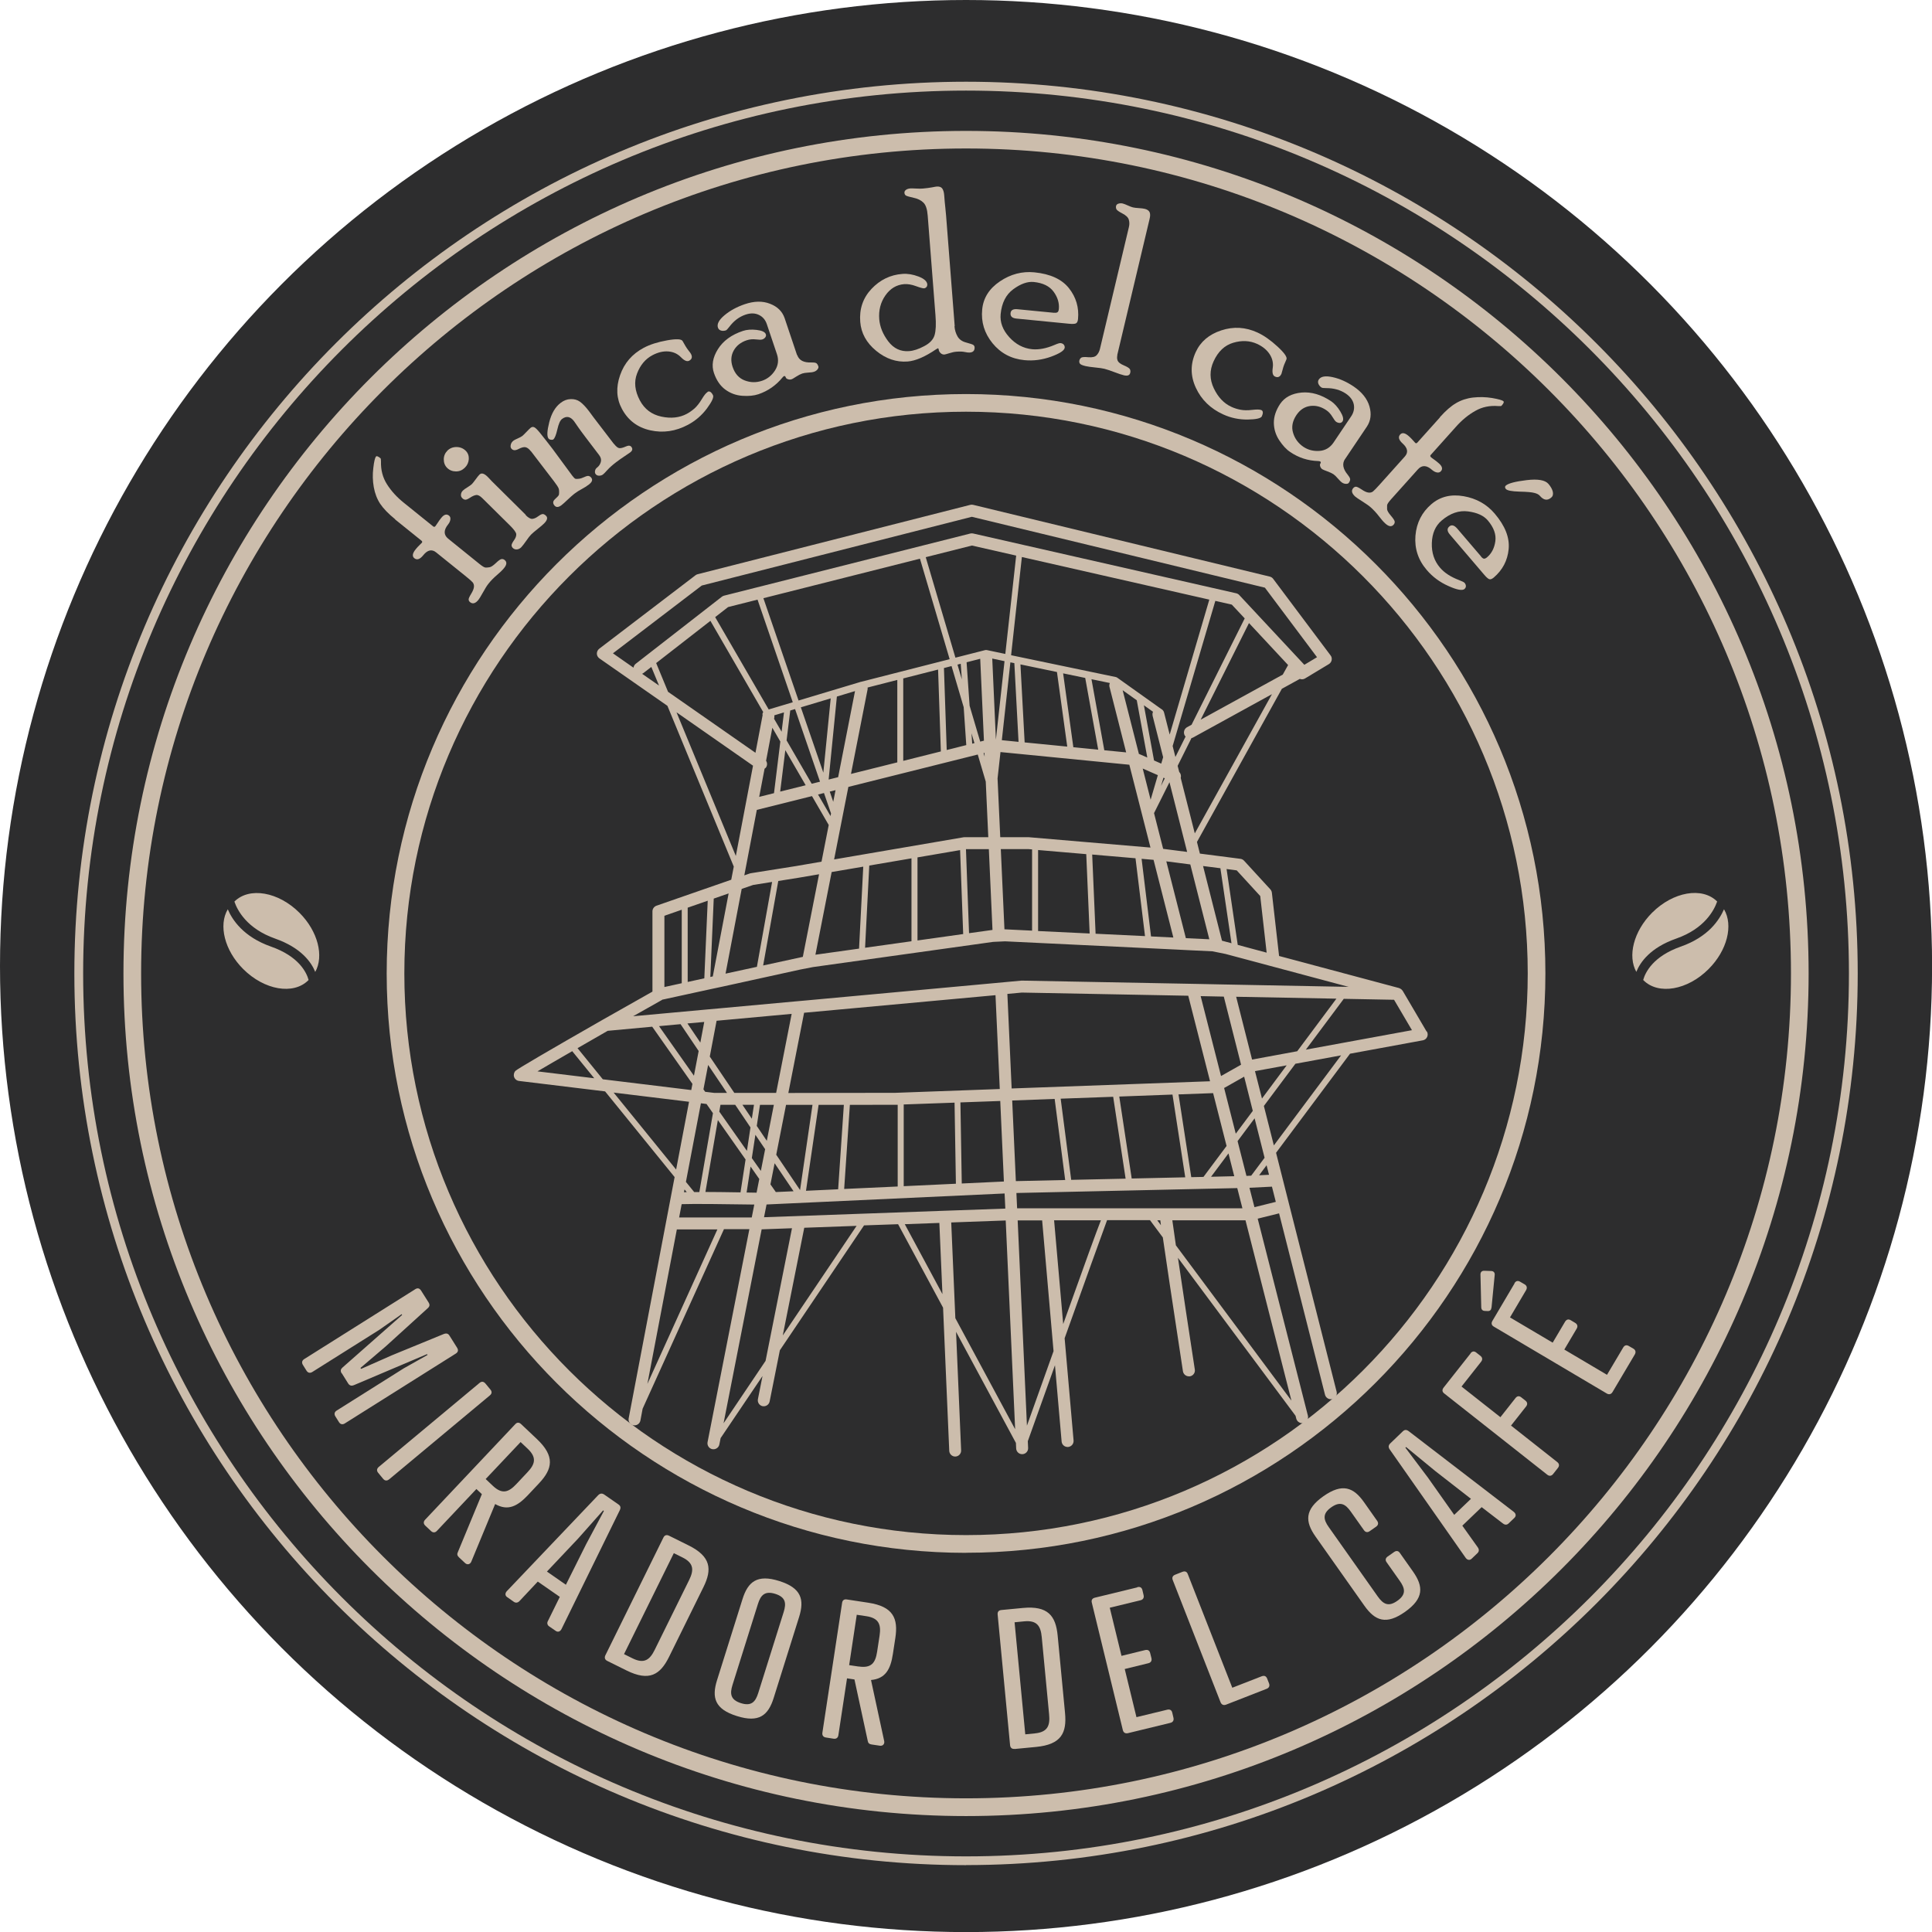 <?xml version="1.0" encoding="UTF-8"?>
<svg id="Capa_2" data-name="Capa 2" xmlns="http://www.w3.org/2000/svg" viewBox="0 0 243.97 243.97">
  <defs>
    <style>
      .cls-1 {
        fill: #ccbdac;
      }

      .cls-1, .cls-2 {
        stroke-width: 0px;
      }

      .cls-2 {
        fill: #2d2d2e;
      }
    </style>
  </defs>
  <g id="Head">
    <g>
      <circle class="cls-2" cx="121.99" cy="121.99" r="121.99"/>
      <g>
        <path class="cls-1" d="M121.99,229.33c-58.67,0-106.4-47.73-106.4-106.4S63.32,16.53,121.99,16.53s106.4,47.73,106.4,106.4-47.73,106.4-106.4,106.4M121.99,18.75c-57.44,0-104.17,46.73-104.17,104.17s46.73,104.17,104.17,104.17,104.17-46.73,104.17-104.17S179.43,18.75,121.99,18.75"/>
        <path class="cls-1" d="M121.99,196.09c-40.34,0-73.16-32.82-73.16-73.16S81.64,49.76,121.99,49.76s73.16,32.82,73.16,73.16-32.82,73.16-73.16,73.16M121.99,51.99c-39.11,0-70.93,31.82-70.93,70.93s31.82,70.93,70.93,70.93,70.93-31.82,70.93-70.93-31.82-70.93-70.93-70.93"/>
        <g>
          <path class="cls-1" d="M43.14,173.42c-.19-.31-.11-.54.11-.73l7.53-6.64-.06-.1-2.81,1.97-8.47,5.33c-.29.18-.56.12-.74-.17l-.45-.72c-.18-.29-.12-.56.17-.74l14.03-8.83c.29-.18.53-.11.72.18l.95,1.5c.18.29.15.51-.13.75l-5.27,4.79-3.2,2.73.08.12,3.85-1.7,6.58-2.7c.35-.13.56-.07.74.22l.95,1.51c.18.29.14.54-.15.73l-14.03,8.83c-.29.18-.56.12-.74-.17l-.45-.72c-.18-.29-.12-.56.17-.74l8.47-5.33,3-1.69-.07-.1-9.24,3.92c-.27.11-.53.07-.71-.21l-.8-1.28Z"/>
          <path class="cls-1" d="M49.13,186.81c-.26.22-.54.19-.75-.07l-.62-.75c-.22-.26-.19-.53.07-.75l12.73-10.61c.26-.22.52-.18.74.08l.62.75c.22.26.21.52-.05.74l-12.73,10.61Z"/>
          <path class="cls-1" d="M62.53,189.92l-3.01,7.27c-.11.3-.45.48-.77.21l-.8-.75c-.21-.2-.25-.41-.14-.63l3.04-7.34-.69-.65-4.98,5.28c-.23.25-.51.26-.76.02l-.71-.67c-.25-.23-.26-.51-.02-.76l11.38-12.06c.23-.25.49-.24.74,0l1.98,1.87c2.32,2.19,1.99,3.78.27,5.61l-1.4,1.49c-1.34,1.42-2.54,2.02-4.13,1.12ZM62.23,187.62c1.2,1.14,2.02.8,2.97-.21l1.4-1.49c.94-.99,1.24-1.84.03-2.98l-.89-.84-4.41,4.67.89.84Z"/>
          <path class="cls-1" d="M69.2,204.68l1.49-3.03-2.78-1.93-2.31,2.46c-.22.23-.48.26-.72.09l-.84-.59c-.28-.19-.27-.51-.03-.76l11.5-12.08c.25-.27.51-.3.79-.11l1.8,1.25c.28.19.32.43.15.76l-7.34,14.97c-.17.33-.45.43-.73.24l-.84-.58c-.22-.15-.3-.42-.14-.69ZM69.06,198.45l2.4,1.67,2.56-5.13,2.24-4.19-.1-.07-3.16,3.56-3.94,4.17Z"/>
          <path class="cls-1" d="M76.69,209.74c-.31-.15-.39-.41-.24-.72l7.33-14.87c.15-.3.4-.37.71-.22l2.44,1.21c2.86,1.41,3.01,3.03,1.9,5.28l-4.34,8.8c-1.12,2.27-2.5,3.14-5.36,1.73l-2.44-1.21ZM79.89,209.42c1.48.73,2.18.15,2.79-1.09l4.34-8.8c.6-1.22.64-2.13-.84-2.86l-1.09-.54-6.29,12.75,1.09.54Z"/>
          <path class="cls-1" d="M100.91,204.19l-3.21,10.22c-.69,2.21-1.86,3.17-4.65,2.29-2.79-.87-3.2-2.33-2.5-4.54l3.21-10.22c.69-2.21,1.86-3.17,4.65-2.29,2.78.88,3.19,2.33,2.5,4.54ZM95.71,202.55l-3.21,10.22c-.35,1.11-.26,1.88,1.06,2.3,1.32.42,1.84-.16,2.19-1.28l3.21-10.22c.35-1.12.26-1.88-1.06-2.3-1.32-.41-1.84.16-2.19,1.28Z"/>
          <path class="cls-1" d="M109.99,212.15l1.66,7.69c.08.31-.1.65-.51.61l-1.08-.16c-.29-.04-.44-.19-.48-.44l-1.68-7.77-.94-.14-1.09,7.17c-.05.34-.27.5-.61.45l-.96-.15c-.34-.05-.5-.27-.45-.61l2.49-16.4c.05-.34.27-.48.61-.42l2.7.41c3.15.48,3.79,1.98,3.41,4.46l-.31,2.02c-.29,1.93-.94,3.11-2.76,3.28ZM108.43,210.44c1.64.25,2.12-.49,2.33-1.86l.31-2.02c.2-1.35-.03-2.22-1.67-2.47l-1.21-.18-.96,6.36,1.21.18Z"/>
          <path class="cls-1" d="M128.13,220.85c-.34.03-.55-.14-.58-.48l-1.57-16.5c-.03-.34.14-.53.48-.56l2.71-.26c3.17-.3,4.15,1,4.39,3.49l.93,9.77c.24,2.52-.47,3.98-3.65,4.29l-2.71.26ZM130.68,218.89c1.65-.16,1.93-1.02,1.8-2.4l-.93-9.76c-.13-1.36-.57-2.15-2.22-1.99l-1.21.12,1.35,14.15,1.21-.12Z"/>
          <path class="cls-1" d="M143.62,200.42c.33-.08.56.04.64.37l.15.64c.08.33-.06.57-.39.65l-3.88.94,1.48,6.08,2.98-.73c.33-.08.56.04.64.37l.16.64c.08.33-.06.57-.39.65l-2.98.73,1.48,6.08,3.88-.94c.33-.08.56.04.64.37l.15.64c.08.33-.06.57-.39.65l-5.35,1.3c-.33.08-.57-.06-.65-.39l-3.92-16.1c-.08-.33.07-.54.4-.62l5.35-1.3Z"/>
          <path class="cls-1" d="M155.6,213.13l3.72-1.45c.32-.12.56-.04.69.28l.24.61c.12.32.01.57-.3.69l-5.12,2c-.32.12-.57.01-.7-.3l-6.04-15.44c-.12-.32,0-.55.31-.67l.91-.36c.32-.12.56-.04.68.28l5.62,14.35Z"/>
          <path class="cls-1" d="M173.9,192.04c.2.28.15.55-.13.75l-.8.56c-.28.2-.55.15-.74-.13l-1.65-2.33c-.67-.96-1.34-1.35-2.47-.55-1.14.8-.99,1.56-.31,2.51l6.18,8.75c.68.96,1.34,1.35,2.47.55,1.14-.8.99-1.56.31-2.52l-1.66-2.35c-.2-.28-.14-.53.14-.73l.8-.56c.28-.2.54-.17.73.11l1.66,2.35c1.33,1.89,1.39,3.4-1,5.09-2.39,1.69-3.79,1.13-5.13-.76l-6.18-8.75c-1.33-1.89-1.39-3.4,1-5.09,2.39-1.68,3.8-1.13,5.13.76l1.64,2.33Z"/>
          <path class="cls-1" d="M189.78,192.38l-2.68-2.06-2.44,2.34,1.96,2.75c.18.26.16.52-.05.72l-.74.71c-.25.23-.55.16-.75-.12l-9.57-13.66c-.22-.3-.19-.56.05-.79l1.58-1.52c.25-.24.49-.23.78,0l13.23,10.16c.29.23.33.52.09.76l-.74.71c-.19.19-.47.21-.71,0ZM183.64,191.29l2.11-2.02-4.52-3.52-3.67-3.02-.09.08,2.86,3.8,3.31,4.69Z"/>
          <path class="cls-1" d="M185.69,170.9c.21-.27.46-.32.73-.1l.52.41c.27.21.3.48.09.75l-2.47,3.13,4.91,3.87,1.9-2.41c.21-.27.46-.31.73-.1l.52.41c.27.21.3.48.09.75l-1.9,2.41,5.83,4.6c.27.21.3.48.09.75l-.6.76c-.21.27-.49.3-.75.09l-13.01-10.26c-.27-.21-.28-.47-.07-.74l3.41-4.32Z"/>
          <path class="cls-1" d="M188.34,165.12c-.03.29-.17.44-.46.44l-.41-.02c-.27-.02-.42-.19-.42-.48l-.1-4.14c.01-.3.19-.46.49-.45l.86.03c.3,0,.48.2.45.49l-.4,4.12ZM191.24,162.05c.17-.29.42-.37.71-.2l.57.33c.29.17.36.44.19.74l-2.03,3.44,5.39,3.19,1.56-2.64c.18-.29.42-.37.71-.2l.57.34c.29.18.36.44.19.73l-1.56,2.64,5.39,3.19,2.04-3.44c.17-.29.42-.37.71-.2l.57.33c.29.17.36.44.19.74l-2.81,4.74c-.17.29-.44.36-.73.19l-14.27-8.45c-.29-.17-.34-.43-.17-.72l2.8-4.74Z"/>
        </g>
        <path class="cls-1" d="M206.64,122.74c-1.13-2-.36-5.13,1.98-7.48,2.66-2.66,6.34-3.3,8.22-1.42,0,0,0,0,0,0-.38,1.09-1.57,3.42-5.16,4.68-3.29,1.15-4.56,2.99-5.05,4.21M217.7,114.83c-.29.66-.78,1.53-1.63,2.39-.86.86-2.08,1.7-3.81,2.31-3.51,1.23-4.49,3.25-4.76,4.22.01.01.02.03.04.04,1.88,1.88,5.56,1.25,8.22-1.42,2.37-2.37,3.13-5.54,1.95-7.54"/>
        <path class="cls-1" d="M39.81,122.74c-.49-1.22-1.76-3.05-5.05-4.21-3.59-1.26-4.79-3.59-5.16-4.68,0,0,0,0,0,0,1.88-1.88,5.56-1.24,8.22,1.42,2.34,2.34,3.11,5.48,1.98,7.48M28.76,114.83c-1.18,1.99-.42,5.17,1.95,7.54,2.66,2.66,6.34,3.3,8.22,1.42.01-.01.02-.03.04-.04-.27-.98-1.25-2.99-4.76-4.22-1.73-.61-2.95-1.45-3.81-2.31-.85-.85-1.35-1.72-1.63-2.39"/>
        <path class="cls-1" d="M121.99,235.53c-62.09,0-112.6-50.51-112.6-112.6S59.9,10.32,121.99,10.32s112.6,50.51,112.6,112.6-50.51,112.6-112.6,112.6M121.99,11.44C60.51,11.44,10.5,61.45,10.5,122.93s50.02,111.49,111.49,111.49,111.49-50.01,111.49-111.49S183.46,11.44,121.99,11.44"/>
        <path class="cls-1" d="M49.9,65.57c-.85-.69-1.48-1.34-1.89-1.95-.4-.61-.67-1.32-.81-2.11-.14-.79-.16-1.59-.06-2.4.09-.81.21-1.29.33-1.45.09-.11.28-.04.58.21.04.03.06.17.06.4-.03,1.08.22,2.04.76,2.89s1.25,1.63,2.14,2.34l3.71,2.99c.09.07.19.05.28-.07.04-.05.14-.19.28-.41.14-.22.29-.43.44-.61.35-.44.68-.53.98-.29.15.12.2.28.17.5-.03.21-.12.41-.28.61-.58.72-.58,1.32,0,1.8l3.95,3.19c.38.31.64.46.78.46.14,0,.31,0,.5-.04.19-.03.45-.2.79-.52.33-.32.57-.49.72-.51.14-.02.28.02.4.12.3.24.28.58-.08,1.02-.21.26-.51.55-.9.88-.39.33-.74.68-1.05,1.07-.2.24-.43.61-.71,1.12-.28.5-.47.81-.56.92-.38.48-.74.58-1.07.31-.11-.09-.17-.19-.18-.32-.02-.12.09-.36.31-.72.22-.36.34-.65.36-.89.02-.23-.04-.43-.17-.58-.13-.15-.45-.43-.95-.83l-3.65-2.94c-.54-.44-1.09-.32-1.63.35-.42.52-.79.65-1.13.38-.3-.24-.24-.63.19-1.15.15-.19.31-.36.47-.51.16-.15.26-.25.29-.29.07-.09.06-.17-.03-.25l-3.35-2.7Z"/>
        <path class="cls-1" d="M56.48,56.92c.31-.31.7-.47,1.16-.47.46,0,.85.16,1.17.47.28.28.41.63.39,1.05-.03.42-.19.79-.5,1.09-.31.31-.68.47-1.11.47-.44,0-.81-.14-1.12-.44-.29-.29-.43-.65-.43-1.08,0-.43.16-.8.45-1.09M66.37,65.04c.34.34.63.5.85.48.23-.02.46-.12.69-.29.24-.18.42-.28.57-.31.14-.03.3.04.48.22.23.23.15.55-.24.95-.17.17-.45.41-.83.71-.38.3-.66.54-.82.7-.16.17-.38.43-.63.81-.26.37-.47.64-.62.8-.16.16-.34.25-.54.27-.2.02-.38-.04-.53-.19-.09-.09-.14-.2-.15-.33,0-.13.1-.34.31-.64.21-.29.3-.56.28-.78-.03-.22-.28-.57-.76-1.05l-3.52-3.48c-.3-.3-.56-.43-.78-.4-.22.03-.47.14-.76.33-.29.19-.5.28-.63.26-.14-.02-.26-.08-.37-.2-.13-.13-.18-.28-.16-.46.02-.18.09-.34.23-.48.12-.12.31-.26.58-.42.27-.17.45-.3.56-.4.12-.12.27-.32.48-.6.2-.28.36-.48.48-.6.25-.26.59-.17,1.03.26.07.07.16.16.27.28s.18.2.22.24l4.35,4.31Z"/>
        <path class="cls-1" d="M67.05,57c-.22-.29-.44-.46-.66-.52-.22-.06-.53.02-.93.23-.4.21-.7.18-.9-.08-.08-.11-.11-.26-.06-.47.04-.2.16-.38.36-.53.09-.06.25-.15.51-.26.26-.11.45-.22.59-.32.09-.07.26-.24.53-.52.27-.28.44-.45.52-.51.15-.12.31-.14.47-.06.16.08.39.31.7.69.51.63,1.04,1.31,1.6,2.04l2.48,3.37c.18.24.32.37.4.4.08.02.22.03.43,0,.21-.02.44-.1.7-.22.26-.12.45-.17.57-.13.13.04.23.11.31.22.2.26.1.54-.3.85-.28.21-.58.41-.91.58s-.64.37-.93.59c-.23.18-.51.43-.85.75-.33.32-.59.55-.77.69-.39.3-.7.31-.92.01-.1-.13-.14-.25-.13-.39,0-.13.12-.29.34-.49.25-.22.38-.38.39-.49.03-.32.02-.57-.04-.74-.06-.17-.26-.48-.59-.91l-2.91-3.8ZM77.54,56.06c.26.33.48.51.67.53.19.02.46-.05.8-.2.34-.16.58-.14.72.04.19.25.14.48-.15.7-.05.04-.3.21-.72.49-.43.29-.78.53-1.06.75-.46.35-.83.68-1.1.98-.27.3-.45.49-.55.56-.14.11-.3.16-.5.16-.19,0-.34-.07-.44-.21-.08-.1-.1-.24-.07-.4.03-.17.11-.3.24-.4.25-.19.41-.43.49-.72.08-.29.01-.58-.21-.87-1.43-1.87-2.31-3.03-2.63-3.5-.32-.46-.5-.72-.54-.78-.46-.6-.97-.7-1.52-.28-.24.18-.43.62-.59,1.32-.16.7-.33,1.12-.51,1.26-.06.05-.16.06-.3.04-.14-.02-.24-.07-.31-.16-.21-.28-.18-.96.1-2.06.28-1.1.75-1.91,1.43-2.43.4-.31.82-.47,1.27-.48.45-.02.84.09,1.18.33.33.24.72.64,1.15,1.21l.56.76,2.58,3.37Z"/>
        <path class="cls-1" d="M89.35,49.48c.24-.13.47.01.68.41.14.26-.12.82-.76,1.69-.65.87-1.44,1.55-2.39,2.06-1.56.83-3.14,1.06-4.76.7-1.62-.36-2.82-1.27-3.59-2.72-.69-1.29-.76-2.7-.23-4.23.53-1.54,1.53-2.69,2.99-3.47.79-.42,1.77-.73,2.94-.94,1.17-.21,1.83-.18,1.97.09.26.48.49.86.7,1.13.21.27.33.43.35.48.21.39.13.68-.22.87-.27.14-.62,0-1.04-.44-.43-.44-.96-.68-1.6-.73-.64-.05-1.31.11-2.01.48-.88.47-1.52,1.23-1.93,2.3-.41,1.06-.29,2.19.35,3.4.59,1.11,1.5,1.79,2.72,2.05,1.22.26,2.29.14,3.21-.35.33-.18.66-.41.97-.68.31-.28.62-.67.92-1.17.3-.5.54-.8.73-.9"/>
        <path class="cls-1" d="M100.67,44.83c.23.67.82.98,1.79.94.24,0,.43.01.56.06.13.05.24.19.32.43.04.12,0,.25-.11.39-.11.14-.25.23-.42.29-.17.06-.42.1-.75.11-.33.02-.58.06-.76.12-.21.07-.46.2-.76.39-.29.19-.49.31-.6.34-.13.04-.27.04-.43-.01-.15-.05-.25-.12-.28-.22-.05-.15-.12-.21-.21-.18-.06.02-.14.08-.21.18-.82,1-1.83,1.7-3.03,2.11-.57.19-1.25.26-2.06.2-.8-.06-1.52-.33-2.15-.8-.63-.47-1.1-1.17-1.41-2.07-.33-.96-.16-1.97.5-3.02.66-1.05,1.71-1.82,3.15-2.3.48-.16,1.06-.21,1.74-.13.67.08,1.06.26,1.16.55.05.14.02.27-.07.39-.09.12-.22.22-.4.27-.12.04-.38.04-.79-.01-.41-.05-.79-.01-1.16.11-.75.25-1.3.69-1.64,1.3-.34.62-.39,1.3-.14,2.05.29.87.8,1.44,1.53,1.72.73.28,1.46.29,2.2.04.67-.23,1.21-.66,1.62-1.29.41-.64.5-1.32.25-2.07l-1.27-3.77c-.19-.57-.53-.96-1.02-1.19-.49-.23-1.04-.24-1.67-.03-.8.27-1.48.78-2.06,1.55-.2.26-.34.41-.43.44-.22.07-.43.08-.62.02-.19-.06-.32-.19-.38-.37-.15-.45.13-.98.84-1.57.71-.59,1.56-1.05,2.53-1.38,1.2-.41,2.27-.43,3.21-.06.94.36,1.55.97,1.84,1.81l1.57,4.67Z"/>
        <path class="cls-1" d="M120.53,41.2c.04.48.17.91.39,1.29.22.38.59.64,1.11.77.52.14.81.24.9.31.08.07.13.16.14.26.03.43-.17.66-.62.69-.14.01-.35-.01-.62-.07-.27-.06-.61-.07-1.03-.04-.28.02-.58.08-.91.19-.33.1-.54.16-.62.17-.18.01-.34-.04-.48-.17-.14-.13-.22-.26-.24-.41-.03-.15-.06-.22-.11-.21l-.22.12c-1.4.95-2.6,1.47-3.6,1.55-1.43.11-2.75-.34-3.98-1.35s-1.9-2.23-2.01-3.66c-.13-1.63.35-3.02,1.42-4.16,1.08-1.14,2.38-1.78,3.91-1.89.65-.05,1.32.06,2.03.33.71.27,1.08.61,1.11,1,0,.13-.03.24-.11.33-.08.09-.19.15-.3.16-.14.01-.49-.08-1.03-.28-.54-.2-1.04-.28-1.48-.25-.97.08-1.76.55-2.37,1.42-.61.87-.87,1.88-.78,3.01.08.97.46,1.9,1.14,2.8.69.9,1.56,1.31,2.62,1.23.57-.04,1.21-.25,1.92-.63.71-.37,1.15-.84,1.31-1.4.16-.56.2-1.39.11-2.49l-.98-12.58c-.06-.81-.24-1.36-.54-1.65-.29-.29-.7-.5-1.23-.61-.52-.12-.85-.21-.97-.28-.12-.07-.19-.19-.2-.37,0-.13.05-.25.19-.35.14-.11.34-.17.6-.19.11,0,.34,0,.69.02s.64.02.85,0c.45-.04.83-.09,1.15-.15.32-.06.52-.1.58-.1.35-.03.59.06.72.25.13.19.21.46.24.81.05.64.09,1.16.14,1.55.04.39.07.73.1,1.04l1.09,13.98Z"/>
        <path class="cls-1" d="M133.09,39.49c.22.02.37,0,.46-.07.09-.07.14-.21.16-.41.07-.74-.15-1.47-.66-2.17-.51-.7-1.34-1.11-2.5-1.23-.8-.08-1.66.23-2.59.91-.93.68-1.46,1.73-1.6,3.14-.1,1.03.26,2,1.08,2.91.82.91,1.79,1.42,2.9,1.53.85.08,1.79-.1,2.82-.54.39-.17.65-.25.77-.23.17.02.31.08.4.19.09.11.13.24.12.38-.04.36-.61.73-1.72,1.14-1.11.4-2.24.55-3.36.44-1.67-.16-3.01-.88-4.04-2.14-1.02-1.26-1.46-2.68-1.3-4.27.14-1.45.89-2.63,2.24-3.54,1.35-.91,2.8-1.29,4.35-1.14,2.01.2,3.47.87,4.37,2.01.9,1.14,1.28,2.44,1.14,3.89-.03.31-.13.5-.29.56-.16.06-.45.07-.86.03l-6.62-.65c-.54-.05-.79-.28-.75-.69.04-.38.33-.55.89-.49l4.61.45Z"/>
        <path class="cls-1" d="M141.1,44.85c-.06.26-.05.49.04.7.09.21.35.41.78.59.43.18.69.35.76.48s.09.3.04.47c-.07.31-.34.41-.8.3-.28-.07-.69-.2-1.23-.41-.54-.2-.95-.34-1.23-.41-.26-.06-.66-.12-1.19-.17-.53-.05-.92-.11-1.19-.17-.38-.09-.61-.19-.7-.3-.09-.11-.11-.25-.08-.4.04-.15.11-.27.23-.36.11-.08.42-.11.91-.06.49.04.84-.04,1.04-.25.2-.21.34-.47.42-.8l3.66-15.4c.08-.33.07-.64-.02-.93-.09-.29-.36-.54-.8-.77-.44-.23-.7-.41-.76-.54-.06-.14-.08-.28-.04-.42.03-.14.14-.24.32-.29.18-.05.35-.05.52-.01.15.04.37.12.65.25.29.13.5.21.64.24.16.04.41.07.74.09.33.02.58.05.74.09.3.07.51.21.61.4.1.2.11.5,0,.92l-4.08,17.17Z"/>
        <path class="cls-1" d="M159.26,51.77c.25.11.27.38.09.79-.12.27-.72.4-1.8.42-1.08.01-2.11-.2-3.09-.65-1.6-.73-2.75-1.85-3.45-3.36s-.7-3.01-.02-4.5c.61-1.33,1.68-2.24,3.23-2.75s3.07-.42,4.57.27c.81.37,1.65.96,2.53,1.77.88.81,1.25,1.35,1.13,1.62-.23.5-.39.91-.47,1.25-.09.33-.14.52-.16.57-.18.4-.46.52-.82.35-.28-.13-.37-.49-.28-1.1.09-.6-.04-1.18-.39-1.72-.35-.54-.88-.98-1.6-1.31-.91-.41-1.91-.46-2.99-.14-1.09.32-1.92,1.1-2.49,2.35-.52,1.14-.51,2.28.03,3.41.54,1.13,1.28,1.91,2.23,2.34.34.16.72.28,1.13.36.41.08.91.09,1.49.02.58-.07.97-.06,1.16.03"/>
        <path class="cls-1" d="M169.85,57.96c-.39.58-.28,1.25.34,1.99.15.19.25.35.29.49.04.14,0,.31-.14.51-.07.11-.2.16-.37.15-.18,0-.34-.06-.48-.15-.15-.1-.33-.28-.55-.53-.21-.25-.4-.43-.56-.54-.19-.12-.44-.24-.77-.36-.33-.12-.54-.21-.64-.27-.11-.08-.2-.19-.25-.34-.05-.15-.05-.27,0-.35.09-.13.09-.22,0-.28-.06-.04-.15-.06-.27-.06-1.29-.04-2.46-.42-3.51-1.13-.5-.33-.97-.84-1.41-1.51-.44-.67-.66-1.4-.67-2.19,0-.79.26-1.58.79-2.38.57-.84,1.47-1.32,2.71-1.44,1.23-.11,2.48.26,3.74,1.1.42.29.81.72,1.16,1.3.35.58.44,1,.27,1.25-.08.12-.2.18-.35.19-.15,0-.31-.05-.46-.15-.1-.07-.26-.28-.47-.63-.21-.35-.47-.64-.79-.85-.66-.44-1.34-.61-2.03-.51-.7.1-1.27.48-1.71,1.13-.51.76-.66,1.51-.43,2.26.22.74.66,1.33,1.31,1.77.59.39,1.26.56,2.01.51s1.35-.41,1.79-1.06l2.22-3.3c.33-.49.44-1.01.33-1.53-.12-.53-.45-.97-.99-1.34-.7-.47-1.52-.7-2.48-.7-.33,0-.53-.02-.61-.08-.19-.13-.32-.29-.39-.48-.07-.19-.05-.37.06-.53.27-.4.85-.49,1.76-.29s1.78.6,2.63,1.17c1.05.71,1.72,1.55,2,2.51.28.97.17,1.82-.32,2.56l-2.75,4.09Z"/>
        <path class="cls-1" d="M181.83,52.68c.73-.82,1.41-1.41,2.05-1.78.63-.37,1.35-.61,2.14-.7.8-.09,1.6-.07,2.4.06.8.14,1.28.27,1.43.41.1.09.02.28-.24.57-.03.04-.17.05-.4.04-1.08-.09-2.05.11-2.92.61-.87.49-1.69,1.16-2.45,2.02l-3.18,3.55c-.08.09-.06.18.06.29.05.05.18.14.4.3.21.15.41.31.59.47.42.37.5.71.24.99-.13.14-.29.19-.5.15-.21-.04-.41-.15-.6-.31-.69-.62-1.29-.65-1.8-.08l-3.39,3.78c-.32.36-.49.61-.5.76,0,.14,0,.31,0,.5.02.19.18.46.48.81.3.35.46.6.48.74s-.03.28-.14.4c-.26.29-.6.24-1.02-.13-.25-.22-.52-.53-.83-.94-.31-.41-.65-.77-1.01-1.1-.23-.21-.59-.46-1.08-.77-.49-.31-.79-.51-.89-.6-.46-.41-.54-.77-.26-1.09.09-.1.2-.16.33-.17.13,0,.36.11.71.34.35.24.63.37.87.4.23.03.43-.02.58-.14.16-.13.45-.43.88-.91l3.13-3.49c.47-.52.38-1.07-.26-1.65-.5-.45-.6-.83-.32-1.14.26-.29.64-.21,1.14.25.18.16.34.33.49.5.15.17.24.27.27.3.09.08.17.07.25-.01l2.87-3.2Z"/>
        <path class="cls-1" d="M187.02,70.28c.14.17.27.26.38.27.11,0,.24-.05.4-.19.57-.49.91-1.16,1.03-2.02.12-.86-.2-1.73-.95-2.62-.52-.61-1.35-.99-2.5-1.14-1.14-.15-2.25.23-3.33,1.15-.79.67-1.2,1.62-1.24,2.84-.04,1.22.3,2.26,1.03,3.11.55.65,1.35,1.17,2.4,1.57.4.15.64.27.71.36.11.13.16.27.16.41,0,.14-.07.26-.18.36-.27.23-.95.11-2.03-.38-1.08-.48-1.99-1.15-2.73-2.02-1.09-1.27-1.56-2.72-1.43-4.34.14-1.62.81-2.95,2.02-3.98,1.11-.95,2.47-1.28,4.07-1,1.6.28,2.91,1.01,3.92,2.2,1.31,1.54,1.9,3.03,1.76,4.48-.14,1.45-.77,2.64-1.88,3.59-.24.2-.44.27-.59.2-.16-.07-.37-.26-.64-.58l-4.32-5.06c-.35-.41-.37-.75-.06-1.01.29-.25.62-.16.99.26l3.01,3.52ZM195.53,61.1c.31.36.49.7.56,1.01.06.32,0,.56-.21.73-.48.41-.95.33-1.43-.23-.13-.16-.36-.28-.67-.36-.31-.09-.95-.15-1.92-.17-.97-.03-1.53-.14-1.7-.33-.14-.17-.14-.32,0-.44.33-.28,1.2-.51,2.62-.68,1.42-.17,2.33-.01,2.75.47"/>
        <path class="cls-1" d="M180.15,130.26l-3.02-5.14s0,0-.01-.01c-.06-.09-.14-.17-.23-.23-.03-.02-.06-.03-.1-.05-.04-.02-.07-.05-.12-.06l-15.15-4.05-.91-7.99c-.02-.16-.09-.31-.19-.42l-3.32-3.62c-.12-.13-.28-.22-.46-.24l-5.12-.66-.37-1.47,10.72-19.34,2.27-1.25c.21.08.44.07.65-.05l3.02-1.82c.18-.11.31-.29.35-.5.04-.21,0-.43-.14-.6l-7.25-9.67c-.1-.14-.26-.24-.43-.28l-37.45-9.06c-.12-.03-.25-.03-.36,0l-34.43,8.76c-.1.02-.19.07-.27.13l-12.16,9.28c-.19.15-.3.37-.3.62,0,.24.13.46.32.6l8.59,5.99,8.38,20.3-.32,1.66-9.44,3.28c-.3.11-.51.39-.51.71v10.14l-6.26,3.54s0,0,0,0c0,0,0,0,0,0-7.07,4.04-10.78,6.22-11.03,6.46-.2.2-.27.51-.18.78.09.27.34.47.62.5,3.01.36,6.99.85,10.87,1.32l8.78,10.82-5.8,30.46c-.08.41.19.81.6.88.05,0,.1.01.14.01.35,0,.67-.25.74-.61l.28-1.49,10.27-22.67h3.21s-5.28,26.89-5.28,26.89c-.08.41.19.81.6.89.05.01.1.01.15.01.35,0,.67-.25.74-.61l.16-.8,5.29-7.84-.58,2.92c-.08.41.18.81.59.89.05.01.1.01.15.01.35,0,.67-.25.74-.61l1.29-6.46,10.63-15.77,4.3-.15,5.68,10.54.78,18.08c.02.4.35.72.75.72.01,0,.02,0,.03,0,.42-.02.74-.37.72-.79l-.64-14.96,7.56,14.03.03.7c.02.4.35.72.75.72.01,0,.02,0,.04,0,.42-.02.74-.37.72-.79l-.04-.85c1-2.8,2.2-6.16,3.43-9.59l.84,9.63c.03.39.36.69.75.69.02,0,.04,0,.07,0,.42-.04.72-.4.69-.82l-1.13-12.91c2.4-6.71,4.65-12.99,5.36-14.91h5.42l1.62,2.18c.36,2.52,1.09,7.39,2.54,16.9.06.37.38.64.75.64.04,0,.08,0,.12,0,.41-.06.7-.45.63-.86-.67-4.36-1.53-10.03-2.13-14.11l14.85,19.95.09.36c.09.34.39.57.73.57.06,0,.13,0,.19-.02.4-.1.65-.51.55-.92l-6.34-24.88,2.7-.67,5.8,22.9c.09.34.39.57.73.57.06,0,.12,0,.19-.02.4-.1.65-.51.55-.92l-5.99-23.62s0,0,0,0c0,0,0,0,0,0l-1.66-6.56,9.34-12.51,9.19-1.69c.24-.04.45-.2.55-.43.1-.22.09-.48-.04-.7ZM156.17,109.91l2.97,3.24.81,7.15-3.65-.98-1.41-9.58,1.28.17ZM154.11,109.64l1.4,9.47-1.2-.32-2.39-9.43,2.2.28ZM152.7,118.61l-2.95-.14-2.47-9.7,3.03.39,2.4,9.45ZM129.89,105.72h-3.58l-.34-7.42.37-3.33,16.27,1.6,2.67,10.46-15.39-1.31ZM137.6,117.88l-6.51-.31v-10.23l6.08.52.43,10.02ZM130.33,107.27v10.25l-3.49-.17-.46-10.13h3.44s.51.04.51.04ZM105.33,108.53l1.8-9.16,16.34-4.09,1.01,3.42.32,7.02h-3s-.09,0-.13.01l-16.35,2.8ZM121.63,117.95l-5.77.81v-10.49l5.38-.92.39,10.61ZM115.1,108.39v10.47l-5.86.82.53-10.38,5.33-.91ZM149.59,92.87c.03.06.09.09.13.13l-1.29,2.59-.35-1.38,5.39-18.33,2.08.47,1.63,1.74-6.71,13.43-.57.31c-.36.2-.5.66-.3,1.03ZM134.25,85.03l2.79.58,1.64,9.06-3.14-.31-1.29-9.33ZM134.77,94.28l-5.38-.53-.53-9.85,4.61.96,1.3,9.42ZM137.83,85.77l2.32.48c-.06.15-.09.31-.05.47l2.11,8.29-2.76-.27-1.62-8.97ZM141.77,87.16l1.78,1.27,1.33,7.23-1.03-.45s-.02,0-.03,0l-2.05-8.04ZM145.54,90.35l1.34,5.27-.24.81-.91-.4-1.28-6.97,1.15.82c-.06.15-.09.31-.05.47ZM146.91,98.2l.18.08-.48.97.31-1.04ZM146.21,97.89l-.91,3.1-1-3.94,1.92.84ZM147.68,98.78l2.23,8.8-3.03-.39-1.15-4.51,1.95-3.9ZM147.71,92.78l-.71-2.79c-.05-.22-.2-.38-.39-.48l-5.52-3.93c-.05-.04-.11-.06-.17-.08l-13.24-2.76,1.36-12.4,23.67,5.38-5.01,17.06ZM128.62,93.68l-2.11-.21,1.08-9.83.5.1.53,9.94ZM126.95,82.58l-2.33-.49c-.07-.01-.14-.01-.2,0l-3.77.96-3.75-12.69,5.83-1.47,5.59,1.27-1.37,12.41ZM122.44,89.13l-.38-5.5,1.72-.44.47,10.34-.47.12-1.34-4.53ZM123.05,93.84l-.28.07-.09-1.31.37,1.24ZM124.32,95.07l.02.48-.13-.45.11-.03ZM121.69,89.26l.33,4.83-2.47.62-.35-10.35.96-.25,1.52,5.15ZM120.9,83.93l.42-.11.14,1.97-.55-1.86ZM119.92,83.24l-11.2,2.86c-.05,0-.1.02-.15.04l-7.73,2.32-4.44-12.92,19.77-4.99,3.75,12.69ZM118.81,94.89l-4.75,1.19v-10.41l4.4-1.12.35,10.34ZM97.78,90.33l1.22-.37-.3,2.44c-.31-.54-.63-1.09-.95-1.63l.03-.16c.02-.1.01-.19,0-.28ZM99.17,94.73c.91,1.58,1.79,3.08,2.57,4.43l-3.22.8.65-5.24ZM99.33,93.48l.46-3.76.61-.18,3.15,9.17-1.05.26c-.95-1.64-2.04-3.52-3.18-5.49ZM101.13,89.32l3.77-1.13-.93,9.38-2.84-8.25ZM104.05,100.14l.89,2.58-.06.33c-.4-.7-.94-1.62-1.58-2.72l.75-.19ZM104.78,99.96l.73-.18-.29,1.47-.44-1.29ZM104.64,98.44l1.04-10.48,2.29-.69-2.13,10.87-1.2.3ZM109.56,86.99c.01-.06,0-.11,0-.17l3.75-.96v10.41l-5.85,1.46,2.11-10.74ZM100.11,88.68l-3.04.91c-3.08-5.31-5.97-10.31-6.76-11.66l1.63-1.27,3.72-.94,4.45,12.96ZM96.73,96.91c.18-.26.17-.59.01-.84l.79-4.17c.34.58.68,1.17,1.01,1.74l-.8,6.52-1.87.47.68-3.56c.06-.05.13-.09.18-.15ZM102.53,100.52c.96,1.66,1.71,2.94,2.12,3.66l-.91,4.63-3.19.55-5.74.91s-.09.02-.13.03l-.69.24,1.58-8.27,6.97-1.74ZM100.79,110.85l2.64-.45-2.05,10.43-5.01,1.09,1.91-10.67,2.5-.4ZM105.02,110.12l3.99-.68-.53,10.35-5.51.77,2.05-10.44ZM124.87,107.23l.46,10.2-2.96.41-.39-10.61h2.88ZM125.29,83.16l1.56.33-1.09,9.91h0s-.46-10.24-.46-10.24ZM143.39,108.38l1.2,9.83-6.24-.3-.43-10,5.47.47ZM144.16,108.45l1.51.13,2.5,9.81-2.82-.14-1.19-9.8ZM150.88,105.25l-1.78-7.01c.08-.28,0-.57-.19-.76l-.2-.77,1.75-3.51c.05-.02.1-.01.15-.04l10.01-5.5-9.75,17.59ZM162,85.18l-10.38,5.7,6.1-12.2,4.94,5.3-.67,1.2ZM79.99,84.31l-2.59-1.81,11.22-8.56,34.1-8.68,37.01,8.95,6.58,8.78-1.6.96-8.22-8.81c-.1-.11-.24-.19-.38-.22l-33.22-7.55c-.11-.03-.24-.02-.35,0l-31.11,7.85c-.1.03-.2.07-.28.14l-10.87,8.46c-.16.12-.25.3-.28.48ZM81.09,85.08s.08-.03.11-.05l1.05-.81.97,2.35-2.13-1.48ZM82.86,83.73l6.85-5.33c.83,1.43,3.66,6.32,6.67,11.52-.08.11-.12.24-.08.38,0,0,0,0,0,0,0,0,0,.01,0,.02l-.9,4.74-11.04-7.7-1.5-3.63ZM85.43,89.95l9.66,6.74-2.17,11.4-7.49-18.14ZM93.66,112.25l1.45-.5,2.39-.38-1.92,10.72-3.96.86,2.04-10.7ZM90.14,113.47l1.87-.65-2,10.48-.31.07.43-9.9ZM89.37,113.74l-.43,9.8-2.1.46v-9.36s0-.01,0-.02l2.53-.88ZM83.9,115.64l2.19-.76v9.28l-2.19.48v-9ZM83.72,126.22l5.87-1.28,1.73-.37h0s9.75-2.14,9.75-2.14l1.6-.31,22.74-3.18,1.51-.07,21.65,1.04,1.58.08,2.95.14,1.64.33,15.56,4.16-14.57-.28-1.56-.03-2.92-.06-1.57-.03-20.68-.39-1.84.17-1.51.14-23.8,2.19-1.57.14-9.49.87-1.56.14-9.28.85,3.79-2.14ZM158.01,148.46l-.61.03-1.12-4.39,2.15-2.88,1.26,4.98-1.69,2.26ZM159.94,147.14l.31,1.21-1.25.06.95-1.27ZM152.8,136.54l-25.05.91-.54-11.94,1.83-.17,21.01.4,2.75,10.79ZM151.62,125.79l2.92.06,2.18,8.6-2.53,1.43-2.57-10.08ZM140.57,138.5l1.57,10.34-6.87.15-1.33-10.25,6.63-.24ZM141.33,138.47l6.73-.25,1.61,10.45-6.76.15-1.57-10.35ZM148.82,138.2l4.37-.16,1.7,6.67-2.92,3.91-1.54.03-1.61-10.46ZM155.13,145.65l.73,2.88-2.93.07,2.2-2.95ZM154.58,137.39l2.53-1.43,1.09,4.32-2.15,2.88-1.47-5.77ZM158.48,135.26l4-.73-3.12,4.19-.88-3.45ZM158.11,133.8l-2.01-7.93,12.66.24-4.95,6.64-5.7,1.05ZM113.07,138c-3.08,0-8.65.01-13.52.02l1.99-10.13,24.17-2.22.54,11.85-13.18.48ZM120.7,149.48l-6.58.31v-10.32l6.42-.23.17,10.25ZM113.36,139.5v10.33l-6.76.31.72-10.62c1.94,0,3.89,0,5.78-.01h.26ZM86.62,149.23l1.89-9.91c.27.03.51.06.71.09l.81,1.16-1.72,9.96c-.23,0-.45,0-.65,0l-1.05-1.29ZM86.71,150.54c-.12,0-.24,0-.34.01l.07-.35.28.34ZM92.73,138.01l-3.1-4.59.86-4.52,9.48-.87-1.96,9.98c-2.05,0-3.89,0-5.28,0ZM95.21,139.52l-.27,1.75-1.19-1.76c.45,0,.94,0,1.45,0ZM91.82,138.01c-.93,0-1.52,0-1.62,0-.04,0-.45-.06-1.15-.14l-.22-.31.59-3.08,2.39,3.54ZM90.21,139.51h0s0,0,0,0h0ZM88.43,131.64l-1.62-2.4,2.12-.19-.49,2.6ZM88.23,132.7l-.6,3.14-4.41-6.26,2.72-.25,2.28,3.38ZM90.65,141.44l3.5,4.98-.64,4.15c-1.85-.03-3.3-.05-4.43-.05l1.57-9.08ZM90.83,140.38l.15-.87c.47,0,1.1,0,1.86,0l1.93,2.86-.45,2.96-3.49-4.96ZM94.78,147.31l1.1,1.57-.34,1.73c-.43,0-.87-.02-1.26-.02l.5-3.27ZM94.94,146.23l.45-2.93,1.23,1.82-.54,2.74-1.14-1.62ZM95.56,142.2l.41-2.68c.33,0,.66,0,1.01,0,.24,0,.49,0,.74,0l-.89,4.54-1.26-1.87ZM97.81,146.88l2.4,3.55-2.24.1-.68-.97.53-2.68ZM98.02,145.83l1.24-6.31c1.07,0,2.18,0,3.34,0l-1.57,10.76-3-4.45ZM103.36,139.52c1.05,0,2.12,0,3.2,0l-.72,10.66-4.06.19,1.59-10.84ZM126.31,139.02l.46,10.18-5.32.25-.17-10.24,5.03-.18ZM67.87,135.29c1.15-.68,2.75-1.6,4.39-2.55l2.78,3.42c-2.8-.34-5.39-.65-7.17-.87ZM76.12,136.29l-3.19-3.93c1.33-.77,2.67-1.53,3.81-2.19l5.62-.52,5.08,7.22-.15.78c-2.77-.34-7.09-.86-11.17-1.36ZM77.49,137.97c3.68.45,7.16.87,9.52,1.16l-1.63,8.56-7.89-9.72ZM81.75,174.76l3.72-19.51h5.12s-8.84,19.51-8.84,19.51ZM85.76,153.74l.32-1.68c1.45-.06,5.86,0,9.17.05l-.32,1.63h-9.17ZM96.66,171.87l-5.29,7.86,4.81-24.49,3.83-.14-3.34,16.77ZM98.85,168.62l2.71-13.58,6.61-.24-9.31,13.82ZM114.24,154.59l4.38-.16.39,8.99-4.76-8.84ZM119.31,152.89s0,0,0,0c0,0,0,0,0,0l-22.83.82.32-1.61,30.06-1.39.09,1.91-7.62.27ZM120.64,166.47l-.52-12.1,6.88-.25,1.19,26.36-7.55-14.02ZM128.28,149.15l-.46-10.18,5.36-.2,1.33,10.24-6.23.14ZM129.68,180.02l-1.17-25.91h3.09l1.44,16.51c-.96,2.7-2.08,5.82-3.36,9.41ZM134.26,167.2l-1.15-13.1h5.91c-.59,1.49-1.85,4.97-4.76,13.1ZM146.14,154.1h.38c.02.16.05.36.08.62l-.46-.62ZM128.44,152.59l-.09-1.94,27.89-.62.65,2.55h-28.45ZM163.08,176.87l-14.59-19.61c-.21-1.45-.37-2.56-.45-3.16h9.24l5.8,22.77ZM161.11,151.77l-2.7.67-.63-2.45,2.84-.14.49,1.93ZM160.86,144.64l-1.26-4.98,3.98-5.33,5.77-1.06-8.49,11.37ZM164.9,132.55l4.79-6.42,6.35.12,2.26,3.84-13.4,2.46Z"/>
      </g>
    </g>
  </g>
</svg>